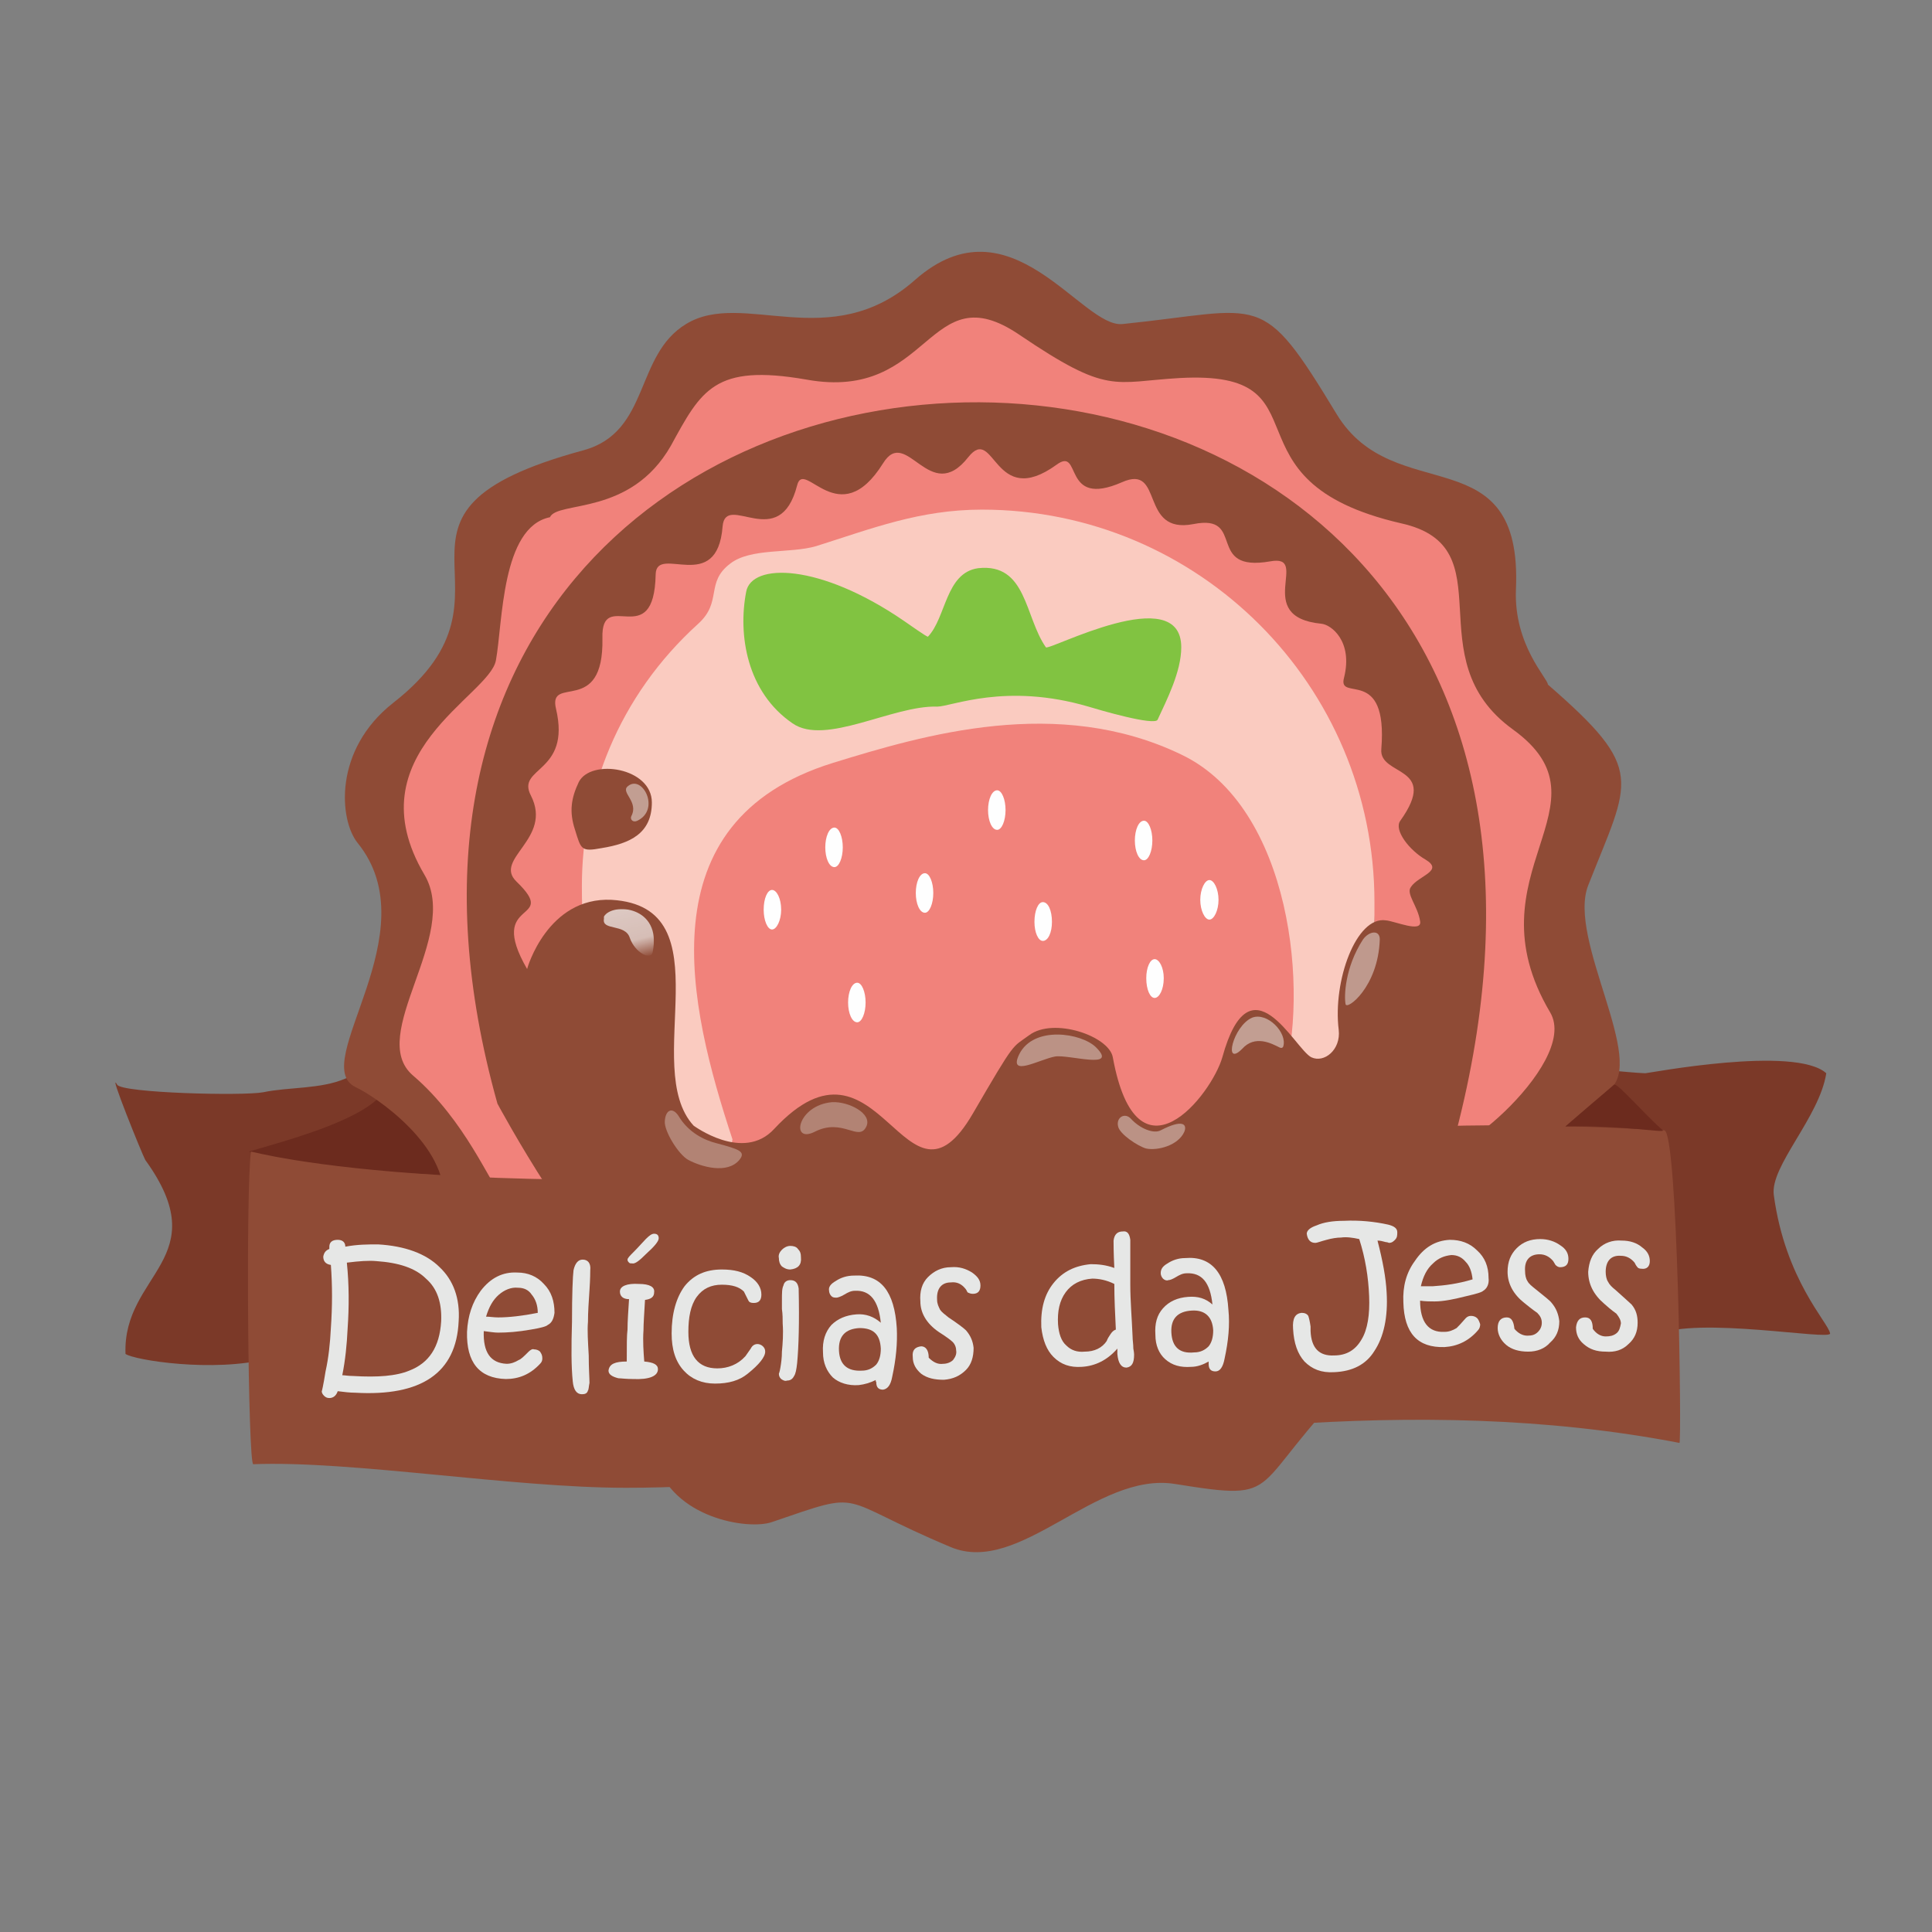<?xml version="1.0" encoding="UTF-8"?>
<!DOCTYPE svg PUBLIC "-//W3C//DTD SVG 1.1//EN" "http://www.w3.org/Graphics/SVG/1.1/DTD/svg11.dtd">
<!-- Creator: CorelDRAW X7 -->
<svg xmlns="http://www.w3.org/2000/svg" xml:space="preserve" width="25.4mm" height="25.4mm" version="1.1" style="shape-rendering:geometricPrecision; text-rendering:geometricPrecision; image-rendering:optimizeQuality; fill-rule:evenodd; clip-rule:evenodd"
viewBox="0 0 2540 2540"
 xmlns:xlink="http://www.w3.org/1999/xlink">
 <rect x="0" y="0" width="2540" height="2540" fill="#808080" stroke="none"/>
 <defs>
  <style type="text/css">
   <![CDATA[
    .fil6 {fill:none}
    .fil8 {fill:#FEFEFE}
    .fil1 {fill:#6C2B1E}
    .fil0 {fill:#7B3928}
    .fil5 {fill:#81C341}
    .fil2 {fill:#8F4B36}
    .fil3 {fill:#F1827B}
    .fil4 {fill:#FACBC0}
    .fil7 {fill:#E6E7E6;fill-rule:nonzero}
    .fil10 {fill:#FEFEFE;fill-opacity:0.31}
    .fil11 {fill:#FEFEFE;fill-opacity:0.4}
    .fil12 {fill:#FEFEFE;fill-opacity:0.439}
    .fil9 {fill:#FEFEFE;fill-opacity:0.459}
   ]]>
  </style>
   <mask id="id0">
  <linearGradient id="id1" gradientUnits="userSpaceOnUse" x1="817.63" y1="1189.51" x2="835.83" y2="1262.67">
   <stop offset="0" style="stop-opacity:0.71; stop-color:white"/>
   <stop offset="0.651" style="stop-opacity:0.643; stop-color:white"/>
   <stop offset="1" style="stop-opacity:0; stop-color:white"/>
  </linearGradient>
    <rect style="fill:url(#id1)" x="793" y="1195" width="66.93" height="61.68"/>
   </mask>
 </defs>
 <g id="Camada_x0020_1">
  <path class="fil0" d="M2177 1755c55,-25 231,8 229,-2 -2,-14 -59,-70 -74,-182 -5,-38 60,-102 69,-160 -41,-37 -234,0 -238,0 -50,-2 -171,-24 -197,26 -57,110 84,182 121,236 6,9 81,86 90,82z"/>
  <path class="fil0" d="M575 1785c-48,0 -104,6 -150,0 -20,-2 -55,-3 -71,1 -74,19 -178,2 -189,-6 -4,-106 120,-125 26,-255 -4,-7 -50,-121 -37,-99 6,11 165,15 192,10 33,-7 76,-4 108,-18 29,-12 56,13 70,34 4,6 32,27 33,31 23,5 73,102 73,141 0,26 0,95 -14,115 -4,5 -20,46 -41,46z"/>
  <path class="fil1" d="M501 1440c24,22 92,72 90,106 0,0 -40,-3 -43,-3 -140,-6 -219,-29 -221,-29 48,-14 142,-39 173,-73l1 -1z"/>
  <path class="fil2" d="M583 1578c6,-71 -88,-136 -116,-149 -62,-31 99,-203 3,-321 -24,-30 -32,-122 47,-184 191,-149 -60,-248 250,-332 88,-24 67,-125 135,-166 75,-46 189,41 301,-58 126,-111 219,64 273,58 186,-19 181,-47 281,118 76,126 245,27 236,231 -3,73 42,117 42,125 130,113 108,124 53,264 -28,71 79,233 27,269 -17,12 -92,79 -92,79 -1,4 -92,50 -97,120 -8,0 -111,147 -143,179 -147,147 -89,164 -238,140 -104,-17 -204,121 -295,83 -155,-65 -109,-76 -235,-33 -31,11 -132,-5 -153,-82 -1,0 -218,-231 -220,-257 -18,-8 -31,-50 -45,-51 -3,-11 -15,-26 -14,-33z"/>
  <path class="fil3" d="M657 1567c-12,-9 -45,-94 -114,-153 -62,-53 63,-183 15,-264 -94,-159 86,-235 94,-282 9,-49 7,-175 71,-188 10,-22 106,-1 159,-94 40,-73 57,-108 178,-87 165,30 159,-141 280,-59 118,80 123,62 211,57 201,-11 48,135 291,191 140,31 17,177 147,271 137,99 -60,188 49,372 41,69 -154,223 -142,169 10,-48 -104,87 -133,91 -130,14 49,-270 44,-379 -38,-780 -1160,-667 -1028,129 0,1 38,233 65,295 11,25 -125,-46 -125,-45 -38,0 -46,-11 -62,-24z"/>
  <path class="fil4" d="M948 1566c-148,24 -183,-246 -183,-401 0,-122 47,-249 153,-345 32,-29 9,-54 42,-79 27,-21 79,-13 113,-23 73,-23 136,-48 218,-48 285,0 516,231 516,516 0,72 2,243 -65,254l-794 126z"/>
  <path class="fil2" d="M761 1028c-10,21 -13,39 -5,63 8,26 8,29 35,24 37,-6 66,-19 66,-60 0,-46 -80,-58 -96,-27z"/>
  <path class="fil3" d="M1095 1003c120,-37 296,-89 458,-11 145,69 169,313 133,431 -25,82 -123,125 -202,141 -57,12 -453,25 -487,1 -28,-20 -46,-7 -34,-67 -58,-176 -116,-418 132,-495z"/>
  <path class="fil5" d="M1188 816c6,4 31,22 32,21 24,-25 23,-84 66,-90 64,-7 61,64 89,104 4,5 178,-88 178,0 0,32 -19,69 -31,95 -3,9 -78,-13 -91,-17 -109,-32 -180,0 -199,0 -58,-2 -147,52 -190,22 -60,-41 -72,-116 -61,-173 7,-38 96,-38 207,38z"/>
  <path class="fil2" d="M835 1694c-67,-31 -181,-243 -181,-243 -342,-1220 1613,-1257 1256,54 -17,63 -20,90 -100,123 -153,64 -301,79 -478,92 -131,10 -216,-44 -351,-50 -22,-1 -128,32 -146,24zm-142 -420c0,-1 27,-95 111,-91 152,9 37,220 108,297 -1,-1 65,49 106,4 139,-149 172,133 261,-20 57,-98 51,-86 74,-103 32,-24 105,1 110,29 32,175 130,49 144,0 37,-134 95,-11 117,0 17,8 39,-10 36,-36 -8,-64 23,-150 62,-144 12,1 48,17 45,1 -3,-20 -19,-36 -12,-45 10,-15 44,-21 19,-36 -21,-12 -42,-39 -33,-51 52,-73 -28,-58 -25,-94 9,-111 -58,-61 -49,-94 12,-48 -17,-70 -30,-71 -91,-9 -13,-92 -67,-82 -86,15 -31,-63 -101,-49 -72,14 -38,-80 -94,-55 -80,35 -52,-48 -86,-23 -83,60 -81,-54 -116,-10 -51,65 -81,-42 -112,8 -58,93 -104,-7 -113,29 -23,90 -94,8 -98,54 -7,91 -87,23 -88,63 -2,104 -72,16 -70,84 2,104 -72,47 -61,93 20,85 -53,76 -33,114 29,57 -50,83 -19,113 58,56 -41,20 14,115z"/>
  <path class="fil2" d="M330 1514c-7,47 -4,412 3,411 129,-5 340,31 490,31 121,0 259,-14 377,-28 302,-37 655,-99 1008,-31 3,1 -2,-410 -20,-411 -280,-15 -387,-4 -713,28 -853,84 -1145,-1 -1145,0z"/>
  <path class="fil1" d="M2058 1481l64 -55c4,-3 39,38 64,60 5,4 -55,-7 -128,-5z"/>
  <path class="fil6" d="M306 1794c236,26 223,19 495,27 368,10 994,-58 1319,-47"/>
  <path class="fil7" d="M603 1737c-3,68 -49,99 -136,94 -7,0 -15,-1 -23,-2 -2,6 -6,9 -11,9 -3,0 -5,-1 -7,-3 -2,-2 -3,-4 -3,-6 0,1 2,-7 5,-26 4,-18 6,-37 7,-57 2,-29 2,-56 0,-83 -7,-1 -10,-5 -10,-11 1,-5 3,-8 8,-10l0 -2c0,0 0,0 0,0 0,-1 0,-1 0,-1 0,-6 4,-9 11,-9 6,0 10,3 10,9 16,-3 30,-3 43,-3 35,2 63,12 81,30 18,17 27,41 25,71zm-23 0c1,-24 -5,-43 -20,-56 -14,-14 -36,-21 -65,-23 -10,-1 -23,0 -39,2 3,29 3,58 1,87 -1,21 -3,41 -7,61 3,0 8,1 14,1 33,2 57,0 74,-7 26,-10 40,-31 42,-65z"/>
  <path id="1" class="fil7" d="M729 1726c-1,7 -3,13 -9,16 -2,2 -10,4 -22,6 -17,3 -31,4 -43,4 -5,0 -11,-1 -19,-2 -1,28 9,42 30,43 6,0 11,-2 16,-5 3,-1 7,-5 13,-11 2,-2 5,-4 7,-3 3,0 6,1 8,3 2,3 3,5 3,9 0,3 -1,5 -3,7 -13,14 -28,20 -45,20 -35,-1 -52,-22 -51,-62 1,-21 7,-39 18,-54 13,-17 29,-25 48,-24 14,0 26,5 35,15 10,10 14,23 14,38zm-22 0c0,-10 -3,-18 -8,-24 -4,-6 -10,-9 -18,-9 -9,-1 -18,3 -25,9 -8,7 -13,16 -17,29 5,0 10,1 16,1 14,0 32,-2 52,-6z"/>
  <path id="2" class="fil7" d="M775 1818c-1,5 -1,9 -2,10 -1,4 -4,5 -8,5 -7,0 -11,-6 -12,-17 -2,-19 -2,-45 -1,-78 0,-37 1,-60 2,-68 2,-9 6,-14 12,-14 7,0 11,5 10,14 0,2 0,11 -1,26 -1,15 -2,29 -2,42 -1,11 0,26 1,44 0,17 1,30 1,36z"/>
  <path id="3" class="fil7" d="M865 1800c0,9 -11,14 -33,13 -9,0 -16,-1 -19,-1 -8,-2 -13,-5 -13,-10 1,-9 9,-12 24,-12 0,-21 0,-35 1,-42 0,-11 1,-24 2,-40 -8,0 -12,-4 -12,-10 0,-7 9,-11 25,-10 14,0 21,4 20,11 0,6 -4,9 -12,10 -1,18 -2,31 -2,40 -1,14 0,28 1,41 12,1 18,4 18,10zm1 -172c0,4 -6,11 -16,20 -9,9 -15,14 -19,13 -2,0 -3,0 -4,-1 -2,-2 -2,-3 -2,-4 0,-2 3,-5 8,-10 0,0 6,-6 16,-17 5,-5 8,-7 11,-7 4,0 6,2 6,6z"/>
  <path id="4" class="fil7" d="M1006 1777c0,7 -8,17 -23,29 -11,9 -25,13 -43,13 -17,0 -31,-6 -41,-17 -11,-12 -16,-28 -16,-49 0,-26 6,-47 17,-62 12,-15 28,-22 49,-22 16,0 28,3 38,10 9,6 14,14 14,23 0,7 -3,11 -10,11 -4,0 -6,-1 -7,-3 -2,-4 -4,-8 -6,-12 -6,-6 -15,-9 -29,-9 -14,0 -25,5 -33,16 -8,11 -11,27 -11,46 0,32 13,48 38,48 14,0 27,-5 37,-16 0,0 2,-3 7,-10 2,-4 5,-6 9,-6 2,0 5,1 7,3 2,2 3,4 3,7z"/>
  <path id="5" class="fil7" d="M1053 1653c1,10 -4,15 -14,16 -5,0 -8,-2 -11,-4 -3,-3 -4,-7 -4,-11 -1,-4 1,-8 4,-11 3,-3 7,-5 11,-5 4,0 8,1 10,4 3,3 4,6 4,11zm-3 41c1,45 0,77 -2,98 -1,9 -2,14 -4,17 -2,4 -5,6 -9,6 -3,1 -5,0 -8,-2 -2,-2 -3,-4 -3,-7 0,0 1,-2 2,-8 1,-6 2,-13 2,-21 1,-11 2,-23 1,-37 0,-6 0,-12 -1,-19 0,-7 0,-10 0,-11 0,-10 0,-16 2,-20 1,-5 5,-7 9,-7 7,0 10,4 11,11z"/>
  <path id="6" class="fil7" d="M1179 1746c1,20 -1,41 -6,64 -2,11 -6,16 -12,17 -6,0 -9,-3 -9,-10 -1,-1 -1,-3 0,-3 -8,4 -15,6 -23,7 -14,1 -26,-3 -34,-10 -8,-8 -13,-19 -13,-33 -1,-15 3,-27 11,-36 8,-8 19,-13 33,-14 12,-1 23,3 32,11 -3,-29 -14,-43 -34,-42 -5,0 -9,2 -14,5 -5,3 -9,4 -10,4 -3,0 -5,0 -7,-2 -2,-2 -3,-5 -3,-7 -1,-5 2,-9 9,-13 6,-4 14,-7 24,-7 35,-2 53,21 56,69zm-21 27c-1,-19 -10,-27 -28,-27 -19,1 -28,11 -27,30 1,18 11,27 30,26 8,0 14,-3 19,-8 4,-5 6,-12 6,-21z"/>
  <path id="7" class="fil7" d="M1289 1690c0,7 -3,11 -10,11 -3,0 -5,-1 -7,-2 -1,-2 -2,-4 -3,-5 -5,-6 -11,-9 -19,-8 -12,0 -19,8 -18,23 0,5 2,9 4,13 2,3 6,6 11,10 12,8 20,14 23,17 6,7 9,14 10,23 0,12 -3,22 -10,29 -8,8 -17,12 -29,13 -12,0 -22,-2 -30,-8 -7,-6 -11,-13 -11,-22 -1,-9 3,-13 11,-14 6,0 10,5 10,15 6,6 12,9 19,8 5,0 10,-2 13,-5 3,-4 5,-8 4,-13 0,-4 -2,-9 -6,-12 -1,-1 -6,-5 -17,-12 -16,-11 -24,-25 -24,-40 -1,-13 2,-24 10,-32 8,-8 18,-13 30,-13 11,-1 20,2 28,7 7,5 11,10 11,17z"/>
  <path id="8" class="fil7" d="M1486 1630c0,0 0,5 0,17 0,13 0,27 0,42 0,21 2,44 3,68 0,5 1,10 1,16 1,5 1,8 1,8 0,11 -3,16 -10,17 -7,0 -11,-6 -12,-18 0,-3 0,-5 0,-7 -13,15 -29,23 -47,24 -15,1 -27,-3 -37,-13 -9,-9 -14,-22 -16,-39 -1,-24 4,-43 16,-58 12,-15 28,-23 49,-25 10,0 20,1 31,5 -1,-20 -1,-32 -1,-36 1,-8 5,-12 12,-12 6,-1 9,3 10,11zm-21 58c-10,-5 -20,-7 -29,-7 -15,1 -27,7 -35,18 -8,11 -11,25 -10,42 1,12 4,22 11,28 6,6 14,9 24,8 13,0 23,-5 29,-14 1,-3 3,-6 5,-9 2,-3 4,-5 7,-6 -1,-21 -2,-40 -2,-60z"/>
  <path id="9" class="fil7" d="M1615 1722c2,20 0,41 -5,64 -2,11 -6,17 -12,17 -6,0 -9,-3 -9,-10 0,-1 0,-2 0,-3 -7,4 -15,7 -23,7 -14,1 -25,-2 -34,-10 -8,-7 -13,-18 -13,-32 -1,-15 2,-26 10,-35 8,-9 19,-14 33,-15 13,-1 23,2 32,10 -3,-29 -14,-42 -34,-41 -5,0 -9,2 -14,5 -5,3 -8,4 -10,4 -2,1 -5,0 -7,-2 -2,-2 -3,-5 -3,-7 0,-5 2,-9 9,-13 6,-4 14,-7 23,-7 35,-3 54,20 57,68zm-20 27c-1,-18 -11,-27 -28,-26 -19,1 -28,11 -27,29 1,19 11,28 30,26 8,0 14,-3 19,-8 4,-5 6,-12 6,-21z"/>
  <path id="10" class="fil7" d="M1837 1620c0,4 0,7 -3,10 -2,2 -4,4 -8,4 0,0 -2,-1 -4,-1 -4,-1 -7,-2 -11,-2 7,27 11,49 12,68 2,33 -4,59 -16,77 -11,18 -29,27 -53,28 -17,1 -29,-4 -39,-14 -9,-10 -14,-24 -15,-43 -1,-14 3,-20 11,-21 4,0 7,1 9,4 1,3 2,7 3,14 0,1 0,2 0,3 0,1 0,2 0,3 1,22 11,33 31,32 16,0 28,-7 36,-21 8,-13 11,-33 10,-57 -1,-25 -5,-50 -13,-75 -9,-2 -17,-3 -24,-2 -5,0 -12,1 -19,3 -8,2 -12,4 -15,4 -6,0 -10,-4 -11,-12 0,-4 4,-8 13,-11 9,-4 21,-6 36,-6 20,-1 40,1 58,5 8,2 12,5 12,10z"/>
  <path id="11" class="fil7" d="M1957 1680c1,8 -2,14 -7,17 -2,2 -9,4 -22,7 -16,4 -30,7 -42,7 -5,0 -12,0 -19,-1 0,28 11,42 32,41 6,0 11,-2 16,-5 2,-2 6,-6 12,-13 2,-2 4,-3 7,-3 3,0 6,1 8,3 2,2 3,5 4,8 0,3 -1,6 -3,8 -12,14 -27,21 -44,22 -35,1 -53,-18 -54,-59 -1,-21 4,-39 15,-54 12,-18 27,-27 46,-28 14,0 26,4 36,14 10,9 15,21 15,36zm-21 2c-1,-10 -4,-18 -9,-23 -5,-6 -11,-9 -19,-9 -9,1 -17,4 -24,11 -8,7 -13,17 -16,30 5,0 11,0 16,0 15,-1 32,-3 52,-9z"/>
  <path id="12" class="fil7" d="M2062 1655c0,7 -3,11 -11,11 -2,0 -4,-1 -6,-3 -1,-2 -2,-3 -3,-5 -5,-6 -11,-9 -18,-9 -13,0 -20,8 -19,22 0,5 1,10 3,13 2,4 6,7 11,11 11,9 19,15 21,18 6,7 9,15 10,24 0,12 -4,21 -12,28 -7,8 -17,12 -29,12 -12,0 -22,-3 -29,-9 -7,-6 -11,-14 -11,-22 0,-9 4,-14 12,-14 6,0 9,5 10,15 5,6 11,9 17,9 6,0 10,-1 14,-5 3,-3 5,-7 5,-12 0,-5 -2,-9 -6,-13 0,0 -6,-4 -17,-13 -14,-11 -22,-25 -22,-41 0,-13 4,-23 12,-31 8,-8 18,-12 31,-12 10,0 19,3 26,8 8,5 11,11 11,18z"/>
  <path id="13" class="fil7" d="M2169 1658c0,7 -4,11 -11,10 -3,0 -5,-1 -6,-3 -1,-1 -2,-3 -3,-5 -5,-6 -11,-9 -18,-9 -13,-1 -20,7 -20,21 0,5 1,10 3,13 2,4 5,7 10,11 11,10 18,16 21,19 6,7 8,15 8,24 0,12 -4,21 -12,28 -8,8 -18,11 -30,10 -12,0 -21,-3 -29,-10 -7,-6 -10,-13 -10,-22 1,-9 5,-13 12,-13 7,0 10,5 10,15 5,7 11,10 17,10 6,0 10,-1 14,-4 4,-3 5,-8 6,-13 0,-4 -2,-8 -6,-13 0,0 -6,-4 -16,-13 -14,-12 -21,-26 -21,-42 1,-13 5,-23 13,-30 8,-8 19,-12 31,-11 11,0 20,3 27,9 7,5 10,11 10,18z"/>
  <path class="fil8" d="M1015 1222c6,0 12,-12 12,-26 0,-15 -6,-26 -12,-26 -6,0 -11,11 -11,26 0,14 5,26 11,26zm82 -82c6,0 11,-12 11,-26 0,-14 -5,-26 -11,-26 -7,0 -12,12 -12,26 0,14 5,26 12,26zm493 69c6,0 12,-12 12,-26 0,-14 -6,-26 -12,-26 -6,0 -12,12 -12,26 0,14 6,26 12,26zm-374 -9c6,0 11,-12 11,-26 0,-14 -5,-26 -11,-26 -7,0 -12,12 -12,26 0,14 5,26 12,26zm-89 144c6,0 11,-12 11,-26 0,-14 -5,-26 -11,-26 -7,0 -12,12 -12,26 0,14 5,26 12,26zm184 -253c6,0 11,-12 11,-26 0,-14 -5,-26 -11,-26 -7,0 -12,12 -12,26 0,14 5,26 12,26zm60 146c7,0 12,-11 12,-25 0,-15 -5,-26 -12,-26 -6,0 -11,11 -11,26 0,14 5,25 11,25zm133 -106c6,0 11,-12 11,-26 0,-14 -5,-26 -11,-26 -7,0 -12,12 -12,26 0,14 5,26 12,26zm14 181c6,0 12,-11 12,-26 0,-14 -6,-25 -12,-25 -6,0 -11,11 -11,25 0,15 5,26 11,26z"/>
  <path class="fil8" style="mask:url(#id0)" d="M794 1205c11,-19 77,-14 64,47 -2,11 -23,1 -30,-19 -6,-19 -37,-9 -34,-25l0 -3z"/>
  <path class="fil9" d="M838 1079c31,-15 6,-62 -13,-45 -9,8 15,20 5,39 -2,4 2,9 8,6z"/>
  <path class="fil10" d="M892 1467c13,22 34,32 50,36 30,8 39,11 30,22 -16,19 -50,9 -67,0 -13,-7 -32,-38 -31,-51 1,-15 10,-19 18,-7z"/>
  <path class="fil10" d="M1071 1488c37,-19 58,14 68,-7 8,-17 -23,-33 -45,-32 -46,4 -55,55 -23,39z"/>
  <path class="fil11" d="M1340 1386c-15,31 26,7 47,3 18,-3 84,18 54,-12 -19,-19 -82,-29 -101,9z"/>
  <path class="fil9" d="M1633 1379c17,-19 39,-7 49,-2 4,2 5,-1 5,-1 6,-18 -21,-46 -41,-38 -25,11 -38,66 -13,41z"/>
  <path class="fil11" d="M1487 1471c12,13 30,20 39,15 29,-15 35,-8 31,2 -8,18 -35,25 -50,22 -11,-3 -35,-19 -37,-29 -3,-12 9,-19 17,-10z"/>
  <path class="fil12" d="M1792 1235c8,-11 22,-13 22,0 -2,63 -44,94 -45,85 -2,-10 -1,-48 23,-85z"/>
 </g>
</svg>
